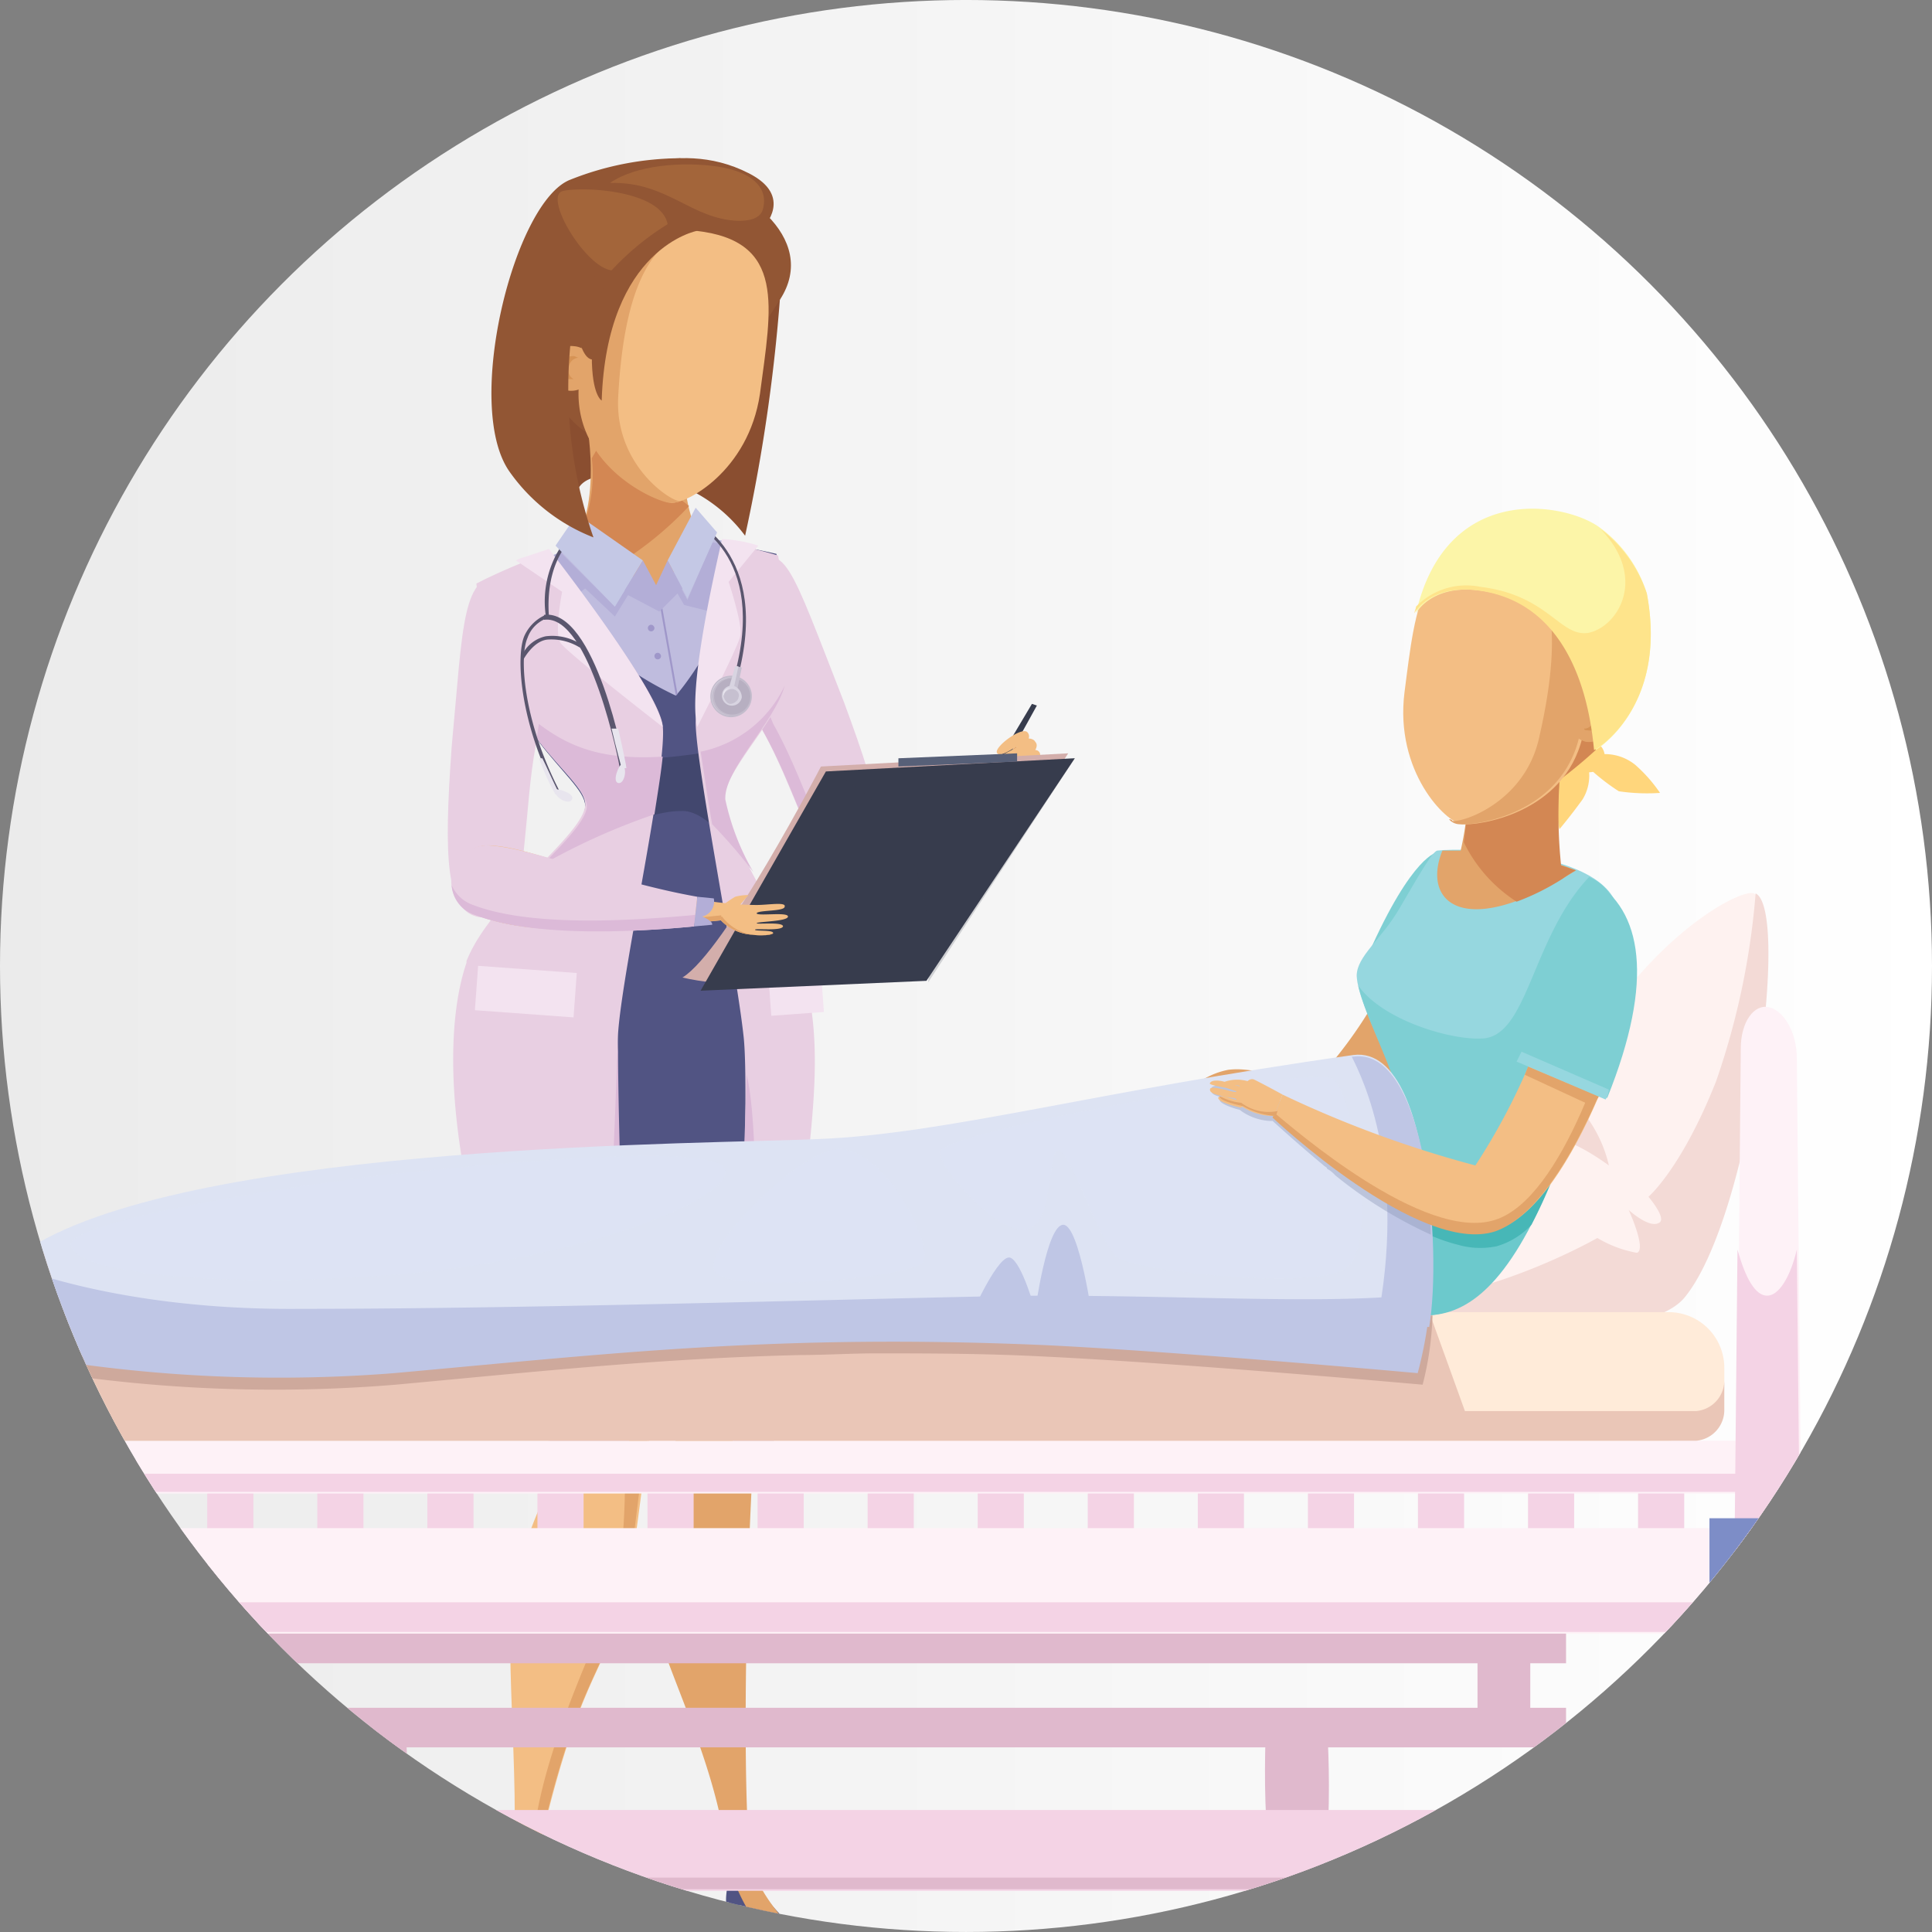 <svg xmlns="http://www.w3.org/2000/svg" xmlns:xlink="http://www.w3.org/1999/xlink" width="117.2" height="117.199" viewBox="0 0 117.2 117.199">
  <rect x="0" y="0" width="117.2" height="117.199" fill="#808080" stroke="none"/>
  <defs>
    <linearGradient id="linear-gradient" y1="0.5" x2="1" y2="0.5" gradientUnits="objectBoundingBox">
      <stop offset="0" stop-color="#ebebeb"/>
      <stop offset="1" stop-color="#fff"/>
    </linearGradient>
    <clipPath id="clip-path">
      <circle id="Ellipse_1727" data-name="Ellipse 1727" cx="58.6" cy="58.6" r="58.6" transform="translate(8.2 8.8)"/>
    </clipPath>
  </defs>
  <g id="oncologist" transform="translate(-8.2 -8.801)">
    <circle id="Ellipse_1725" data-name="Ellipse 1725" cx="58.6" cy="58.6" r="58.6" transform="translate(8.2 8.8)" fill="url(#linear-gradient)"/>
    <g id="Group_6939" data-name="Group 6939">
      <g id="Group_6920" data-name="Group 6920" clip-path="url(#clip-path)">
        <g id="Group_6900" data-name="Group 6900">
          <g id="Group_6898" data-name="Group 6898">
            <path id="Path_45371" data-name="Path 45371" d="M69.5,56.3s-5,6-10.1,5.2a1.527,1.527,0,0,1-1-2.3c.8-1.9,6.9-1.6,10.2-3.4C68.9,55.5,69.5,56.3,69.5,56.3Z" fill="#f3be84"/>
            <path id="Path_45372" data-name="Path 45372" d="M59.3,61.1c4.7.8,9.4-4.3,10.1-5a.31.31,0,0,1,.1.2s-5,6-10.1,5.2a1.479,1.479,0,0,1-1.2-1.2,1.853,1.853,0,0,0,1.1.8Z" fill="#e2a46a"/>
          </g>
          <g id="right_hand_straight_1_">
            <path id="Path_45373" data-name="Path 45373" d="M59.4,51.4c2.4,6.5,2.8,8.7,1.1,9.7-2.9,1.8-3.4-3.3-6.1-8.1-3.3-8.1-3.1-8.9-.8-10C55.9,41.8,56,42.7,59.4,51.4Z" fill="#e8cfe2"/>
            <path id="Path_45374" data-name="Path 45374" d="M53.6,43a3.552,3.552,0,0,1,.9-.4c-.1,0-.1.1-.2.1-2.2,1.1-2.5,1.9.8,10,2.4,4.3,3.1,8.9,5.3,8.5-2.8,1.6-3.3-3.5-6-8.2C51.1,44.9,51.4,44.1,53.6,43Z" fill="#dcbad8"/>
          </g>
          <g id="Group_6899" data-name="Group 6899">
            <path id="Path_45375" data-name="Path 45375" d="M71,55.6a5.326,5.326,0,0,1-1.6.8.861.861,0,0,1-.8-.5,3.808,3.808,0,0,1,1.2-1.8C69.7,54,71.1,54.5,71,55.6Z" fill="#e2a46a"/>
            <path id="Path_45376" data-name="Path 45376" d="M68.5,55.7l.1-.5,2.2-3.7.3.1L69,55.4Z" fill="#373c4d"/>
            <path id="Path_45377" data-name="Path 45377" d="M71,55.6s.2-.2.2-.3a1.007,1.007,0,0,0-.1-.3.433.433,0,0,0,.2-.4.294.294,0,0,0-.3-.3s.2-.3,0-.5c-.1-.2-.4-.2-.4-.2a.353.353,0,0,0-.1-.4c-.4-.3-2.1,1-1.8,1.3.2.3,1.2-.5,1.2-.4s-1.4.6-1.3,1c.1.3,1.5-.4,1.5-.4s-1.3.5-1.1.8,1.3-.2,1.3-.2-.6.2-.6.4C69.8,55.9,70.5,55.8,71,55.6Z" fill="#f3be84"/>
          </g>
        </g>
        <g id="legs_x5F_stand_1_">
          <g id="Group_6901" data-name="Group 6901">
            <path id="Path_45378" data-name="Path 45378" d="M39.3,121.9a10.831,10.831,0,0,0-1.3,3.7,3.43,3.43,0,0,0,.7,1.7,2.824,2.824,0,0,0,1.5-1.5,26.168,26.168,0,0,0,.3-3.9S40.4,120.5,39.3,121.9Z" fill="#515483"/>
            <path id="Path_45379" data-name="Path 45379" d="M39.3,121.8s-1.8,3.6-.3,3.8,1.4-3.7,1.4-3.7S40.1,120.7,39.3,121.8Z" fill="#f3be84"/>
          </g>
          <g id="Group_6902" data-name="Group 6902">
            <path id="Path_45380" data-name="Path 45380" d="M52.5,122.3s-.4,1.8-.2,2a31.008,31.008,0,0,0,2.7,3.1h2.9c-.1-.6-.8-.6-1.6-1.6-1-1.2-1.9-1.8-2.4-3.5C53.7,121.5,52.5,122.3,52.5,122.3Z" fill="#515483"/>
            <path id="Path_45381" data-name="Path 45381" d="M52.5,122.3s1.5,4.6,3.5,4.1c.6-.1.3-.5-.2-1.1a11.2,11.2,0,0,1-1.9-2.9S52.9,121.3,52.5,122.3Z" fill="#e2a46a"/>
            <path id="Path_45382" data-name="Path 45382" d="M52.3,124.3s.2.6.4,1.3c.1.7.3,1.8.3,1.8h.1a15.235,15.235,0,0,1,.2-2.5C53.3,125,53,123.6,52.3,124.3Z" fill="#515483"/>
          </g>
          <path id="Path_45383" data-name="Path 45383" d="M50.1,93.5a44.505,44.505,0,0,0-2.6,11c-.2,3.7,4.3,10.4,4.9,17.8,0,0,0,.2,1.4.1-.7-4.4-.3-22.3.4-29,.1-1.4.5-3.1-1.3-3.3C50.9,89.9,50.8,91.8,50.1,93.5Z" fill="#e2a46a"/>
          <g id="Group_6903" data-name="Group 6903">
            <path id="Path_45384" data-name="Path 45384" d="M43.5,94.2c-1.2,3.3-3.1,6.6-4,10.2s.3,11.9-.2,18.3l1.2.1c2.4-11.2,4-12.1,5.2-15.8s1.2-7.8,2.3-13.1c.4-1.9,1-4-.7-4.4C44.6,88.9,44.3,92.5,43.5,94.2Z" fill="#f3be84"/>
            <path id="Path_45385" data-name="Path 45385" d="M47.9,93.9c.4-1.9,1-4-.7-4.4-2.6-.6-2.8,3-3.6,4.6-.3.8-.6,1.5-1,2.4a8.454,8.454,0,0,0,3.5.3s.2,5.8-.7,8.7-5.3,11.2-4.9,17.1h0c2.4-11.1,4-11.9,5.2-15.7C46.8,103.3,46.7,99.2,47.9,93.9Z" fill="#e2a46a"/>
          </g>
          <g id="Group_6905" data-name="Group 6905">
            <g id="Group_6904" data-name="Group 6904">
              <path id="Path_45386" data-name="Path 45386" d="M36.8,67s-4.1,9,5.4,28.2a39.267,39.267,0,0,0,12.8,0c1.7-16.5,3.3-20.9,2.1-26.7C48,60.8,36.8,67,36.8,67Z" fill="#515483"/>
            </g>
            <path id="Path_45387" data-name="Path 45387" d="M36.7,80.2s2.5,9.6,5.5,14.9a36.822,36.822,0,0,0,12.8,0s1-9.3,2.1-16.9c0,0-2.5,15.4-8.6,15.4C42.2,93.7,36.7,80.2,36.7,80.2Z" fill="#494b7b"/>
          </g>
        </g>
        <g id="body_1_">
          <path id="Path_45388" data-name="Path 45388" d="M52,57.3c0-1.8,3.1-4.7,3.7-6.9.6-2.3-.4-8-.4-8s-5.5-1.3-8.4-1.1-9.7,3-9.7,3c.8,8.8,6.5,11.6,6.5,13.4s-5.6,5.7-7.1,9.5c-1.4,3.8,20.8,5.2,20.5,2.2C56.9,66.4,52,59.6,52,57.3Z" fill="#515483"/>
          <g id="Group_6906" data-name="Group 6906">
            <path id="Path_45389" data-name="Path 45389" d="M53.7,61.5A10.137,10.137,0,0,1,52,57.3c0-1.8,3.1-4.7,3.7-6.9a7.087,7.087,0,0,1-5.8,4.2c-5.9.8-7.9-.7-10.5-3.1,1.9,3.4,4.4,5,4.4,6.2,0,.7-1.3,2.1-2.2,3.4,0,0,5-3.1,7.9-3.1C51,57.9,52.6,60.1,53.7,61.5Z" fill="#42476e"/>
          </g>
          <path id="Path_45390" data-name="Path 45390" d="M40.8,42.9s1.8,5,8.4,8.1c0,0,3.7-4.2,3.9-9.2,0,0-4.3-.9-6.1-.6a17.676,17.676,0,0,0-6.2,1.7Z" fill="#bfbcde"/>
          <g id="Group_6907" data-name="Group 6907">
            <path id="Path_45391" data-name="Path 45391" d="M49.2,51l.1-.1-1.2-6.8-.1.2v-.1Z" fill="#9f97c9"/>
          </g>
          <path id="Path_45392" data-name="Path 45392" d="M47.9,46.9a.2.2,0,1,1-.2-.2.215.215,0,0,1,.2.2Z" fill="#9f97c9"/>
          <path id="Path_45393" data-name="Path 45393" d="M40.8,42.9l1.4-.6,3.3,3.3,1.6-2.7.9,1.5.7-1.5,1.2,2.3,1.5-3.5L53,42a11.606,11.606,0,0,1-.9,4.1l-2.4-.6-.4-.7-1.1,1.1-1.9-1-.8,1.3-1.8-1.7-1.5,1.1a27.279,27.279,0,0,1-1.4-2.7Z" fill="#b3aed7"/>
          <path id="Path_45394" data-name="Path 45394" d="M48.3,48.6a.2.2,0,1,1-.2-.2.215.215,0,0,1,.2.2Z" fill="#9f97c9"/>
        </g>
        <path id="Path_45395" data-name="Path 45395" d="M45.7,71.4c.3-4,3-16.1,2.7-18.6-.3-2.1-5.5-8.8-6.8-10.5a34.449,34.449,0,0,0-4.5,1.9c.8,8.8,6.6,11.6,6.6,13.4s-5.7,5.7-7.2,9.5v.1c-.5,1.5-3.2,9.9,5.2,29.6a40.3,40.3,0,0,0,4.6.5C46,90.4,45.5,74.4,45.7,71.4Z" fill="#e8cfe2"/>
        <path id="Path_45396" data-name="Path 45396" d="M57.2,68.8h0c0-.2,0-.3-.1-.3h0c-1-3.3-5-9-5-11.1,0-1.8,3.1-4.7,3.7-6.9.6-2.3-.4-8-.4-8a28.68,28.68,0,0,0-3.4-.8,89.707,89.707,0,0,0-1.6,10.9c0,2.6,2.4,14.5,2.9,19,.4,3.3-.3,18.8-.7,25.5q1.5-.15,2.4-.3C56.9,80.3,58.4,74.4,57.2,68.8Z" fill="#e8cfe2"/>
        <path id="Path_45397" data-name="Path 45397" d="M39.5,42.8l2.8,1.9s-.5,2.5-.1,3.1,6.2,5.1,6.2,5.1c-.3-2.2-5.6-9.1-6.9-10.8l-1.5.5A1.69,1.69,0,0,0,39.5,42.8Z" fill="#f3e3f0"/>
        <path id="Path_45398" data-name="Path 45398" d="M54.2,41.9l-1.8,2.2s.9,2.7.7,3.3c-.1.6-2.6,5.5-2.6,5.5-.6-2.3,1.1-9.6,1.5-11.4a8.506,8.506,0,0,1,2.2.4Z" fill="#f3e3f0"/>
        <path id="Path_45399" data-name="Path 45399" d="M39.3,51.4c1.9,3.4,4.5,5.1,4.5,6.3,0,1-2.1,2.9-2.6,3.5a39.708,39.708,0,0,1,6.7-3c.2-1.3.4-2.5.5-3.5C43.6,55,41.7,53.5,39.3,51.4Z" fill="#dcbad8"/>
        <path id="Path_45400" data-name="Path 45400" d="M55.8,50.4a7.241,7.241,0,0,1-5.1,4c.2,1.2.4,2.7.7,4.4a32.266,32.266,0,0,1,2.5,2.9,14.958,14.958,0,0,1-1.7-4.4C52.1,55.5,55.2,52.6,55.8,50.4Z" fill="#dcbad8"/>
        <rect id="Rectangle_3915" data-name="Rectangle 3915" width="6" height="2.7" transform="translate(37.204 67.39) rotate(4.167)" fill="#f3e3f0"/>
        <rect id="Rectangle_3916" data-name="Rectangle 3916" width="3.2" height="2.7" transform="translate(58.18 70.189) rotate(175.833)" fill="#f3e3f0"/>
        <path id="Path_45401" data-name="Path 45401" d="M41.8,96.8a31.658,31.658,0,0,0,4.6.5s-.8-21.1-.7-25.9c0,0-.8,23.2-1.4,23.5-1.1.6-3.3-.1-3.3-.1S41.7,96.6,41.8,96.8Z" fill="#dcbad8"/>
        <path id="Path_45402" data-name="Path 45402" d="M55.1,96.5a16.152,16.152,0,0,1-2.4.3L53.5,74c1.1,4.8.1,20.3.5,20.7s1.4-.1,1.4-.1Z" fill="#dcbad8"/>
        <g id="Group_6908" data-name="Group 6908">
          <path id="Path_45403" data-name="Path 45403" d="M73,54.5l-15,.8s-5.8,11.2-8.4,12.8c4.6,1.1,14.5-.1,14.5-.1Z" fill="#d3aeab"/>
          <path id="Path_45404" data-name="Path 45404" d="M73.4,54.8l-15.1.8L50.7,68.9l13.7-.6Z" fill="#373c4d"/>
          <path id="Path_45405" data-name="Path 45405" d="M62.7,55.3l7.2-.3v-.5l-7.2.3Z" fill="#576078"/>
          <path id="Path_45406" data-name="Path 45406" d="M73.4,54.8s-13.2.7-15,.8c7.4,3.2,6.1,12.8,6.1,12.8Z" fill="#373c4d" opacity="0.2"/>
        </g>
        <g id="Group_6913" data-name="Group 6913">
          <g id="Group_6909" data-name="Group 6909">
            <path id="Path_45407" data-name="Path 45407" d="M35.6,54.1c-.5,6.9-.3,9.8,1.5,10.3,1.6.4,2.4-1.5,2.8-3.3.4-3.8.4-4.8.8-7.1,1-6.3.5-9.7-1.9-10.2C36.2,43.4,36.3,46.7,35.6,54.1Z" fill="#e8cfe2"/>
          </g>
          <g id="Group_6910" data-name="Group 6910">
            <path id="Path_45408" data-name="Path 45408" d="M37.1,64.3a2.172,2.172,0,0,1,1-4.2c3,.2,8.2,2.9,14.2,3.5v1C48.1,65,41,65.9,37.1,64.3Z" fill="#f3be84"/>
            <path id="Path_45409" data-name="Path 45409" d="M37.6,64.1c3.9,1.6,10.5.6,14.6.2v.3c-4.1.4-11.2,1.3-15.1-.3C37.1,64.3,36.8,63.9,37.6,64.1Z" fill="#e2a46a"/>
          </g>
          <path id="Path_45410" data-name="Path 45410" d="M52.2,63.6a5.923,5.923,0,0,1,.6-.4,2.814,2.814,0,0,1,.8-.1l-.6.7Z" fill="#f3be84"/>
          <g id="Group_6912" data-name="Group 6912">
            <path id="Path_45411" data-name="Path 45411" d="M52.1,63.6c-.2,0,1.3.1,2,.1s1.8-.2,1.7.1c0,.3-1.6.2-1.7.4,0,.2,1.9-.1,1.9.2s-1.8.3-1.9.4c0,.1,1.6-.1,1.6.2-.1.3-1.7.1-1.7.2s1.1,0,1.1.2c0,.1-.6.2-1.3.1a2.854,2.854,0,0,1-1.9-.9Z" fill="#f3be84"/>
            <g id="Group_6911" data-name="Group 6911">
              <path id="Path_45412" data-name="Path 45412" d="M52,64.4a2.789,2.789,0,0,0,1.9,1.1,2.01,2.01,0,0,0,1.2-.1h0c0,.1-.6.2-1.3.1a2.854,2.854,0,0,1-1.9-.9C51.9,64.5,51.9,64.4,52,64.4Z" fill="#e2a46a"/>
            </g>
          </g>
          <path id="Path_45413" data-name="Path 45413" d="M50.5,63.2c-5.1-.9-9.8-2.9-12.5-3.1a2.174,2.174,0,0,0-1,4.2c3.4,1.3,9.1,1.1,13.3.7Z" fill="#e8cfe2"/>
          <path id="Path_45414" data-name="Path 45414" d="M36.9,63.7a2.211,2.211,0,0,1-1.3-1.2A2.021,2.021,0,0,0,37,64.3c3.4,1.3,9.1,1.1,13.3.7l.1-.7C46.1,64.7,40.3,65,36.9,63.7Z" fill="#dcbad8"/>
          <path id="Path_45415" data-name="Path 45415" d="M50.5,63.2,50.3,65l1.1-.1s.1-.2-.6-.5a.931.931,0,0,0,.7-1.1Z" fill="#b3aed7"/>
        </g>
        <g id="Group_6915" data-name="Group 6915">
          <path id="Path_45416" data-name="Path 45416" d="M53.1,49.3l-.2-.1c1.7-7.2-3.1-8.9-3.1-8.9l.1-.2C49.8,40.1,54.8,41.9,53.1,49.3Z" fill="#5a566e"/>
          <g id="Group_6914" data-name="Group 6914">
            <path id="Path_45417" data-name="Path 45417" d="M53.8,51.2a1.259,1.259,0,1,1-1.1-1.4,1.244,1.244,0,0,1,1.1,1.4Z" fill="#c3bccc"/>
            <circle id="Ellipse_1726" data-name="Ellipse 1726" cx="1.1" cy="1.1" r="1.1" transform="translate(51.163 51.597) rotate(-65.665)" fill="#9b92a9" opacity="0.3"/>
            <path id="Path_45418" data-name="Path 45418" d="M52.9,50.7l-.5-.1.4-1.4.4.1Z" fill="#d8d4e1"/>
            <path id="Path_45419" data-name="Path 45419" d="M52.9,50.7l-.2-.1.3-1.4.2.1Z" fill="#9b92a9" opacity="0.3"/>
            <path id="Path_45420" data-name="Path 45420" d="M53.2,51.1a.608.608,0,1,1-.5-.7.752.752,0,0,1,.5.7Z" fill="#d8d4e1"/>
            <path id="Path_45421" data-name="Path 45421" d="M53,51.1c0,.2-.3.4-.5.4s-.4-.3-.4-.5.3-.4.5-.4C52.9,50.6,53.1,50.9,53,51.1Z" fill="#9b92a9" opacity="0.3"/>
            <path id="Path_45422" data-name="Path 45422" d="M52.1,51a.56.56,0,0,1,.6-.5h0c-.4,0-.7.2-.6.5a.441.441,0,0,0,.4.6h0a.441.441,0,0,1-.4-.6Z" fill="#e8e5ee"/>
            <path id="Path_45423" data-name="Path 45423" d="M51.4,50.9a1.2,1.2,0,0,1,1.3-1h0a1.16,1.16,0,1,0-.3,2.3h.1a1.155,1.155,0,0,1-1.1-1.3Z" fill="#d8d4e1"/>
            <path id="Path_45424" data-name="Path 45424" d="M52.1,51a.56.56,0,0,1,.6-.5h0c-.4,0-.7.2-.6.5a.441.441,0,0,0,.4.6h0a.441.441,0,0,1-.4-.6Z" fill="#e8e5ee"/>
          </g>
        </g>
        <g id="Group_6918" data-name="Group 6918">
          <g id="Group_6916" data-name="Group 6916">
            <path id="Path_45425" data-name="Path 45425" d="M46.1,55.4h-.3c0-.1-1.8-9.4-4.6-9v-.3C44.3,45.7,46.1,55,46.1,55.4Z" fill="#5a566e"/>
            <path id="Path_45426" data-name="Path 45426" d="M40.2,47.5a1.945,1.945,0,0,1,1.2-1.2h.1v-.1c-.2-2.7.8-4.2,1.5-4.8l-.2-.2a6.152,6.152,0,0,0-1.5,4.9A2.528,2.528,0,0,0,40,47.4c-.5,1.2-.3,5.2,2,9.6l.2-.1C39.9,52.5,39.7,48.6,40.2,47.5Z" fill="#5a566e"/>
          </g>
          <g id="Group_6917" data-name="Group 6917">
            <path id="Path_45427" data-name="Path 45427" d="M45.3,53c.3,1.3.6,2.3.6,2.4h.3c0-.1-.2-1.1-.5-2.4Z" fill="#e8e5ee"/>
            <path id="Path_45428" data-name="Path 45428" d="M40.9,54.8a13.822,13.822,0,0,0,1,2.2l.2-.1c-.4-.8-.7-1.5-1-2.1Z" fill="#e8e5ee"/>
          </g>
          <path id="Path_45429" data-name="Path 45429" d="M42.9,57.3c-.2.4-1.2-.2-1-.6C41.9,56.6,43.1,56.9,42.9,57.3Z" fill="#e8e5ee"/>
          <path id="Path_45430" data-name="Path 45430" d="M45.7,56.3c.4.1.6-1,.2-1.1C45.8,55.1,45.3,56.2,45.7,56.3Z" fill="#e8e5ee"/>
          <path id="Path_45431" data-name="Path 45431" d="M39.9,48.9s.6-1.2,1.5-1.3a3.286,3.286,0,0,1,2,.5l-.1-.3a3.2,3.2,0,0,0-2-.4,2.09,2.09,0,0,0-1.5,1.3Z" fill="#5a566e"/>
        </g>
        <g id="head_3_">
          <path id="Path_45432" data-name="Path 45432" d="M55.6,25.7a104.74,104.74,0,0,1-2.2,15.6,9.251,9.251,0,0,0-8.1-3.7c-4.1.2-1.1,3.7-1.1,3.7s-4.9-3.1-4.5-8.2C40.2,28,50.8,23.1,55.6,25.7Z" fill="#8a4e30"/>
          <path id="Path_45433" data-name="Path 45433" d="M43.6,33.4s1.4,5.8-.8,8.7L48,44.4l3.3-2.8s-1.7.8-1.9-8Z" fill="#e2a46a"/>
          <path id="Path_45434" data-name="Path 45434" d="M50,39.5l-5.2-4.1s-.3.5-.7,1.2a8.775,8.775,0,0,1-1.2,5.5l2.5,1.1A21.012,21.012,0,0,0,50,39.5Z" fill="#d38753"/>
          <path id="Path_45435" data-name="Path 45435" d="M55.5,27c-2.1,3.2-5.5,9.2-9.5,8.8-4.8-.4-6.1-7.2-5.1-11.4,1.1-4.4,4.3-5.7,8.2-5.2C53.1,19.7,58,23.2,55.5,27Z" fill="#925634"/>
          <path id="Path_45436" data-name="Path 45436" d="M54.3,32.7c-.7,4.7-4.5,6.7-5.4,6.6s-5.7-2.2-5.5-6.9c.3-6.3,1.5-10.2,7-9.6S55,27.4,54.3,32.7Z" fill="#f3be84"/>
          <g id="Group_6919" data-name="Group 6919">
            <path id="Path_45437" data-name="Path 45437" d="M49.4,39.2c-.7-.1-3.9-2.3-3.7-6.3.3-5.7,1.6-9.5,4.6-10.1-5.7-1-6.7,3.7-7,9.6-.2,4.7,4.6,6.8,5.5,6.9a1.952,1.952,0,0,0,.7-.1Z" fill="#e2a46a"/>
          </g>
          <path id="Path_45438" data-name="Path 45438" d="M44.2,31.3A1.358,1.358,0,1,1,43,29.8a1.293,1.293,0,0,1,1.2,1.5Z" fill="#e2a46a"/>
          <path id="Path_45439" data-name="Path 45439" d="M54.5,22.6s1.9-1.9-.9-3.3c-4.5-2.3-9.1.5-9.1.5Z" fill="#925634"/>
          <path id="Path_45440" data-name="Path 45440" d="M46.7,24.3c-2.6,3.6-1.7,6.1-2.5,6.3-.6.1-.9-1.3-.9-1.3s1.1-6.7,3.3-6.7C48.7,22.4,46.7,24.3,46.7,24.3Z" fill="#925634"/>
          <path id="Path_45441" data-name="Path 45441" d="M42.7,31.1a.645.645,0,0,1,.6-.6c-.1,0-.2-.1-.3-.1-.4,0-.8.2-.8.6s.2.8.6.8H43a.61.61,0,0,1-.3-.7Z" fill="#d69355"/>
          <path id="Path_45442" data-name="Path 45442" d="M50.5,22.8s-5.5,1-5.8,10.3c0,0-.6-.3-.6-2.7C44.1,27.9,45.8,19.2,50.5,22.8Z" fill="#925634"/>
          <path id="Path_45443" data-name="Path 45443" d="M41.9,41.9,43.2,40l4,2.8-1.7,2.8Z" fill="#c4c8e5"/>
          <path id="Path_45444" data-name="Path 45444" d="M48.7,42.8l1.2,2.3,1.8-4-1.3-1.5Z" fill="#c4c8e5"/>
          <path id="Path_45445" data-name="Path 45445" d="M49.5,18.4a18.2,18.2,0,0,0-6.7,1.3c-3.4,1.3-6.5,13.7-3.7,17.7a11.188,11.188,0,0,0,5.1,4,27.516,27.516,0,0,1-1-14.4C44.8,19.5,49.5,18.4,49.5,18.4Z" fill="#925634"/>
          <path id="Path_45446" data-name="Path 45446" d="M45.2,19.9c3.5-.1,4.9,2.2,7.8,2.3.8,0,1.4-.2,1.5-.8.3-1.3-.8-2.2-2.8-2.5C49.6,18.6,46.8,18.8,45.2,19.9Z" fill="#a3653a"/>
          <path id="Path_45447" data-name="Path 45447" d="M48.7,22.4a16.431,16.431,0,0,0-3.4,2.8c-1.6-.2-4.1-4.4-3-4.8C43.4,20.1,48.3,20.3,48.7,22.4Z" fill="#a3653a"/>
          <path id="Path_45448" data-name="Path 45448" d="M47.2,42.8l.8,1.5.7-1.5.9,1.7-1.4,1.3-2.1-1.2Z" fill="#b3aed7"/>
        </g>
      </g>
      <g id="Group_6938" data-name="Group 6938" clip-path="url(#clip-path)">
        <g id="Group_6929" data-name="Group 6929">
          <g id="Group_6921" data-name="Group 6921">
            <path id="Path_45449" data-name="Path 45449" d="M114.6,63c2.1,1-.3,19.6-4.3,24.5-3.1,3.8-21.2,1.1-21.2,1.1a24.268,24.268,0,0,1,13-10.8C105.6,67.1,113.6,62.6,114.6,63Z" fill="#fef2f0"/>
            <path id="Path_45450" data-name="Path 45450" d="M108.2,81.4s1.2,1.4.6,1.6c-.6.3-1.8-.8-1.8-.8s1.1,2.4.5,2.6a7.086,7.086,0,0,1-2.4-.9s-8.7,5-15.3,3.6c-.4.7-.6,1.1-.6,1.1s18.1,2.7,21.2-1.1c4-4.9,6.4-23.5,4.3-24.5a45.7,45.7,0,0,1-2.4,11.4C110.2,79.7,108.2,81.4,108.2,81.4Z" fill="#f3dad6"/>
            <path id="Path_45451" data-name="Path 45451" d="M105.8,79.5a8.083,8.083,0,0,0-2.6-4.3c-.3.8-.7,1.7-1,2.6C102.2,77.8,103.3,77.7,105.8,79.5Z" fill="#f3dad6"/>
          </g>
          <g id="Group_6922" data-name="Group 6922">
            <path id="Path_45452" data-name="Path 45452" d="M29.1,113.5h3.7s.8,11.4-1.8,11.4C28.5,124.9,29.1,113.5,29.1,113.5Z" fill="#e0b9cd"/>
            <path id="Path_45453" data-name="Path 45453" d="M85,113.5h3.7s.8,11.4-1.8,11.4C84.4,124.9,85,113.5,85,113.5Z" fill="#e0b9cd"/>
          </g>
          <g id="Group_6923" data-name="Group 6923">
            <ellipse id="Ellipse_1728" data-name="Ellipse 1728" cx="3.2" cy="3.6" rx="3.2" ry="3.6" transform="translate(10.2 127)" fill="#2c3247"/>
            <rect id="Rectangle_3917" data-name="Rectangle 3917" width="10" height="2.7" transform="translate(16.283 114.798) rotate(90)" fill="#f4d3e5"/>
            <ellipse id="Ellipse_1729" data-name="Ellipse 1729" cx="2.3" cy="2.6" rx="2.3" ry="2.6" transform="translate(11.7 128)" fill="#f4d3e5"/>
            <path id="Path_45454" data-name="Path 45454" d="M12.9,123.4v3.5h1v1.6h-1v2.4h3.4v-7.5Z" fill="#f4d3e5"/>
          </g>
          <g id="Group_6924" data-name="Group 6924">
            <ellipse id="Ellipse_1730" data-name="Ellipse 1730" cx="3.4" cy="3.6" rx="3.4" ry="3.6" transform="translate(98.5 127)" fill="#2c3247"/>
            <rect id="Rectangle_3918" data-name="Rectangle 3918" width="10" height="2.9" transform="translate(104.234 114.747) rotate(90)" fill="#f4d3e5"/>
            <ellipse id="Ellipse_1731" data-name="Ellipse 1731" cx="2.4" cy="2.6" rx="2.4" ry="2.6" transform="translate(100.1 128)" fill="#f4d3e5"/>
            <path id="Path_45455" data-name="Path 45455" d="M101.4,123.4v3.5h1.1v1.6h-1.1v2.4H105v-7.5Z" fill="#f4d3e5"/>
          </g>
          <rect id="Rectangle_3919" data-name="Rectangle 3919" width="88.5" height="2.5" transform="translate(14.7 107.2)" fill="#e0b9cd"/>
          <rect id="Rectangle_3920" data-name="Rectangle 3920" width="88.5" height="2.4" transform="translate(14.7 112.4)" fill="#e0b9cd"/>
          <rect id="Rectangle_3921" data-name="Rectangle 3921" width="89.4" height="4.9" transform="translate(14.7 118.6)" fill="#f4d3e5"/>
          <rect id="Rectangle_3922" data-name="Rectangle 3922" width="7.4" height="2.8" transform="translate(17.524 107.368) rotate(90)" fill="#e0b9cd"/>
          <g id="Group_6925" data-name="Group 6925">
            <rect id="Rectangle_3923" data-name="Rectangle 3923" width="9.3" height="2.8" transform="translate(10.218 97.333) rotate(90)" fill="#f4d3e5"/>
            <rect id="Rectangle_3924" data-name="Rectangle 3924" width="9.3" height="2.8" transform="translate(16.894 97.357) rotate(90)" fill="#f4d3e5"/>
            <rect id="Rectangle_3925" data-name="Rectangle 3925" width="9.3" height="2.8" transform="translate(23.571 97.28) rotate(90)" fill="#f4d3e5"/>
            <rect id="Rectangle_3926" data-name="Rectangle 3926" width="9.3" height="2.8" transform="translate(30.248 97.303) rotate(90)" fill="#f4d3e5"/>
            <rect id="Rectangle_3927" data-name="Rectangle 3927" width="9.3" height="2.8" transform="translate(36.925 97.326) rotate(90)" fill="#f4d3e5"/>
            <rect id="Rectangle_3928" data-name="Rectangle 3928" width="9.3" height="2.8" transform="translate(43.602 97.349) rotate(90)" fill="#f4d3e5"/>
            <rect id="Rectangle_3929" data-name="Rectangle 3929" width="9.3" height="2.8" transform="translate(50.278 97.273) rotate(90)" fill="#f4d3e5"/>
            <rect id="Rectangle_3930" data-name="Rectangle 3930" width="9.3" height="2.8" transform="translate(56.955 97.296) rotate(90)" fill="#f4d3e5"/>
            <rect id="Rectangle_3931" data-name="Rectangle 3931" width="9.3" height="2.8" transform="translate(63.632 97.319) rotate(90)" fill="#f4d3e5"/>
            <rect id="Rectangle_3932" data-name="Rectangle 3932" width="9.3" height="2.8" transform="translate(70.309 97.342) rotate(90)" fill="#f4d3e5"/>
            <rect id="Rectangle_3933" data-name="Rectangle 3933" width="9.3" height="2.8" transform="translate(76.985 97.366) rotate(90)" fill="#f4d3e5"/>
            <rect id="Rectangle_3934" data-name="Rectangle 3934" width="9.3" height="2.8" transform="translate(83.662 97.289) rotate(90)" fill="#f4d3e5"/>
            <rect id="Rectangle_3935" data-name="Rectangle 3935" width="9.3" height="2.8" transform="translate(90.339 97.312) rotate(90)" fill="#f4d3e5"/>
            <rect id="Rectangle_3936" data-name="Rectangle 3936" width="9.3" height="2.8" transform="translate(97.016 97.335) rotate(90)" fill="#f4d3e5"/>
            <rect id="Rectangle_3937" data-name="Rectangle 3937" width="9.3" height="2.8" transform="translate(103.693 97.358) rotate(90)" fill="#f4d3e5"/>
            <rect id="Rectangle_3938" data-name="Rectangle 3938" width="9.3" height="2.8" transform="translate(110.369 97.282) rotate(90)" fill="#f4d3e5"/>
          </g>
          <rect id="Rectangle_3939" data-name="Rectangle 3939" width="7.4" height="3.2" transform="translate(101.03 107.361) rotate(90)" fill="#e0b9cd"/>
          <rect id="Rectangle_3940" data-name="Rectangle 3940" width="117.2" height="6.4" transform="translate(0.3 101.5)" fill="#fef2f7"/>
          <rect id="Rectangle_3941" data-name="Rectangle 3941" width="115.4" height="3.2" transform="translate(0.3 96.2)" fill="#fef2f7"/>
          <rect id="Rectangle_3942" data-name="Rectangle 3942" width="115.4" height="1.1" transform="translate(0.3 98.2)" fill="#f4d3e5"/>
          <g id="Group_6926" data-name="Group 6926">
            <path id="Path_45456" data-name="Path 45456" d="M3.2,104.1l-4,.7.3-32.4c0-1.6.8-2.7,1.7-2.5h0c.9.2,1.7,1.5,1.7,3.1Z" fill="#fef2f7"/>
            <path id="Path_45457" data-name="Path 45457" d="M1.2,87.4c-.7,0-1.3-1-1.8-2.8l-.2,20.2,4-.7L3.1,84.5C2.6,86.3,1.9,87.4,1.2,87.4Z" fill="#f4d3e5"/>
          </g>
          <rect id="Rectangle_3943" data-name="Rectangle 3943" width="117.2" height="1.8" transform="translate(0.3 106)" fill="#f4d3e5"/>
          <g id="Group_6927" data-name="Group 6927">
            <path id="Path_45458" data-name="Path 45458" d="M117.5,104.1l-4,.7.3-32.4c0-1.6.8-2.7,1.7-2.5h0c.9.2,1.7,1.5,1.7,3.1Z" fill="#fef2f7"/>
            <path id="Path_45459" data-name="Path 45459" d="M115.4,87.4c-.7,0-1.3-1-1.8-2.8l-.2,20.2,4-.7-.2-19.5C116.8,86.3,116.1,87.4,115.4,87.4Z" fill="#f4d3e5"/>
          </g>
          <rect id="Rectangle_3944" data-name="Rectangle 3944" width="6.6" height="7.5" transform="translate(-2.1 100.9)" fill="#7d8dc7"/>
          <rect id="Rectangle_3945" data-name="Rectangle 3945" width="7" height="7.5" transform="translate(111.9 100.9)" fill="#7d8dc7"/>
          <rect id="Rectangle_3946" data-name="Rectangle 3946" width="90.6" height="0.7" transform="translate(13.6 122.7)" fill="#e0b9cd"/>
          <rect id="Rectangle_3947" data-name="Rectangle 3947" width="6.6" height="3.6" transform="translate(-2.1 104.8)" fill="#6c81be"/>
          <rect id="Rectangle_3948" data-name="Rectangle 3948" width="7" height="3.6" transform="translate(111.9 104.8)" fill="#6c81be"/>
          <g id="Group_6928" data-name="Group 6928">
            <path id="Path_45460" data-name="Path 45460" d="M109.4,96.2H7.6a3.372,3.372,0,0,1-3.4-3.4v-1a3.372,3.372,0,0,1,3.4-3.4H109.4a3.372,3.372,0,0,1,3.4,3.4v1a3.436,3.436,0,0,1-3.4,3.4Z" fill="#ffebd9"/>
            <path id="Path_45461" data-name="Path 45461" d="M111.1,94.4H5.9a1.869,1.869,0,0,1-1.7-1.9v1.8a1.8,1.8,0,0,0,1.7,1.9H111.1a1.869,1.869,0,0,0,1.7-1.9V92.5a1.869,1.869,0,0,1-1.7,1.9Z" fill="#eac6b7"/>
          </g>
          <path id="Path_45462" data-name="Path 45462" d="M6.6,90.4l2.7,5.4,88.2-.2-2.6-7.2Z" fill="#eac6b7"/>
        </g>
        <g id="Group_6930" data-name="Group 6930">
          <path id="Path_45463" data-name="Path 45463" d="M99,62.4c.6.3-4,13.1-8.8,14.7-4.2,1.4-9.6-2.4-9.6-2.4a4.7,4.7,0,0,1,2.1-1c1.6-.2,2.2.6,6.1-.2a26.686,26.686,0,0,0,5.9-12.3S98.3,62.1,99,62.4Z" fill="#e2a46a"/>
          <path id="Path_45464" data-name="Path 45464" d="M95.4,60.5s-1.5.1-4.2,6.2l3-.8Z" fill="#7ecfd3"/>
        </g>
        <g id="Group_6932" data-name="Group 6932">
          <path id="Path_45465" data-name="Path 45465" d="M94.5,88.6s5.6-1.6,8.9-11.3c.5-1.4,3.3-4.9,3-12.8,0-4.1-9.4-4.3-11-4.1-.3,0-1.3,1.8-2.3,3.5-1.1,1.9-2.6,2.9-2.6,4.1.1,2,2.8,6.3,2.5,7.8-.3,1.4-11.5,1-14.7,3.5C74.5,82.5,75.6,88.6,94.5,88.6Z" fill="#96d7df"/>
          <g id="head_8_">
            <path id="Path_45466" data-name="Path 45466" d="M104.4,54.8a2.766,2.766,0,0,1-.2,2.5c-.8,1.1-1.4,1.8-1.4,1.8a7.927,7.927,0,0,1-.2-2.5,10.164,10.164,0,0,1,1.1-2Z" fill="#ffd67c"/>
            <path id="Path_45467" data-name="Path 45467" d="M105.5,54.4a.949.949,0,1,1-1.2-.6.931.931,0,0,1,1.2.6Z" fill="#ffd67c"/>
            <path id="Path_45468" data-name="Path 45468" d="M102.7,56.2a29.688,29.688,0,0,0,2.3-1.9c.7-.7,1.6-4.1,1.6-4.1l-3.6.3Z" fill="#d38753"/>
            <path id="Path_45469" data-name="Path 45469" d="M103.8,61.6A17.358,17.358,0,0,0,97,60.4H95.7C94.4,63.6,97.1,65.9,103.8,61.6Z" fill="#e2a46a"/>
            <path id="Path_45470" data-name="Path 45470" d="M103.1,53.1s-.8,5.4-.1,9l-6.5-.5a20.13,20.13,0,0,0,.8-5.5Z" fill="#e2a46a"/>
            <path id="Path_45471" data-name="Path 45471" d="M103,62.1h0a5.582,5.582,0,0,1,.8-.5l-.9-.3a30.4,30.4,0,0,1,.2-7.8h0l-5.8,3.7q-.15,1.5-.3,2.7a8.939,8.939,0,0,0,3.2,3.6,14.484,14.484,0,0,0,2.8-1.4Z" fill="#d38753"/>
            <path id="Path_45472" data-name="Path 45472" d="M93.4,50.8c-.6,4.8,2.5,7.9,3.5,8,.9.1,6.2-.6,7.3-5.3,1.5-6.2,1.4-10.5-4.1-11.3C94.4,41.4,94.1,45.4,93.4,50.8Z" fill="#f3be84"/>
            <g id="Group_6931" data-name="Group 6931">
              <path id="Path_45473" data-name="Path 45473" d="M96.3,58.6c.7.1,4.5-1.2,5.3-5.2,1.3-5.7,1-9.8-1.7-11.2,5.8.6,5.5,5.5,4.1,11.3-1.1,4.7-6.3,5.4-7.3,5.3a.864.864,0,0,1-.6-.3C96.3,58.5,96.3,58.6,96.3,58.6Z" fill="#e2a46a"/>
            </g>
            <path id="Path_45474" data-name="Path 45474" d="M103.3,52.2a1.51,1.51,0,0,0,1.1,1.6,1.341,1.341,0,0,0,1.5-1.1,1.51,1.51,0,0,0-1.1-1.6,1.21,1.21,0,0,0-1.5,1.1Z" fill="#e2a46a"/>
            <path id="Path_45475" data-name="Path 45475" d="M104.9,52.4a.735.735,0,0,0-.4-.8h.3a.765.765,0,1,1-.3,1.5c-.1,0-.2,0-.2-.1Q104.75,53,104.9,52.4Z" fill="#d69355"/>
            <path id="Path_45476" data-name="Path 45476" d="M94.1,46s.9-1.7,3.7-1.4c6.2.7,7,7.7,7.2,9.7,0,0,4.4-2.6,3.1-9.5a7.832,7.832,0,0,0-3-4.1C102.8,39.2,95.9,38.2,94.1,46Z" fill="#fcf5a8"/>
            <path id="Path_45477" data-name="Path 45477" d="M108.1,44.8a8.106,8.106,0,0,0-2.8-3.9c2.9,3,1,6-.8,6.3-1.7.2-2.4-2.3-6.5-2.8a4.249,4.249,0,0,0-3.9,1.2c0,.1-.1.3-.1.4,0,0,.9-1.7,3.7-1.4,6.2.7,7,7.7,7.2,9.7C105,54.3,109.4,51.7,108.1,44.8Z" fill="#fee48b"/>
            <path id="Path_45478" data-name="Path 45478" d="M105,54.6a2.926,2.926,0,0,1,2.4.6,8.972,8.972,0,0,1,1.5,1.7,11.507,11.507,0,0,1-2.5-.1,12.586,12.586,0,0,1-1.8-1.4Z" fill="#ffd67c"/>
          </g>
          <path id="Path_45479" data-name="Path 45479" d="M104.6,62c-3.5,3.7-3.7,9.7-6.5,9.8-1.9.1-6-1.1-7.5-3.2.5,2.2,2.6,5.9,2.4,7.2-.1.6-1.8.8-4.1,1.1l1.2,11.6c1.3.1,1.8.1,4.4.1,2.5,0,5.6-1.6,8.9-11.3.5-1.4,3.3-4.9,3-12.8A3,3,0,0,0,104.6,62Z" fill="#7ecfd3"/>
          <path id="Path_45480" data-name="Path 45480" d="M91,81s.6,4.4,1.2,7.6h2.4c2.1,0,4.6-1.1,7.3-7.2Z" fill="#6cc9cc"/>
          <path id="Path_45481" data-name="Path 45481" d="M106.4,64.9a6.087,6.087,0,0,0-1.6-1.6l-3.9,11.1a37.7,37.7,0,0,1-3.2,6A57.574,57.574,0,0,1,89,77.1l.3,3.1c2.2,1.7,4.9,3.5,7.3,4.1a4.887,4.887,0,0,0,2.4.1,4.648,4.648,0,0,0,2.1-1.3,31.956,31.956,0,0,0,2.3-5.7C103.8,75.9,106.6,72.5,106.4,64.9Z" fill="#47b7b7"/>
        </g>
        <path id="Path_45482" data-name="Path 45482" d="M92.6,74.7h0l-.1-.1a3.316,3.316,0,0,0-1.4-1h-.8c-15.6,2.1-24.5,4.7-32.4,5-6,.3-37.6.2-47.8,6.6-.1.1-.2.1-.3.2l-.1.1a.1.1,0,0,0-.1.1,4.62,4.62,0,0,0-.7.7H8.8a17.054,17.054,0,0,0-2.1,4.1l.3.9a89.372,89.372,0,0,0,25.2,1.5c8.7-.8,16-1.6,24.6-1.8,1.5,0,3-.1,4.5-.1,3.2,0,6.6,0,10.4.2,8.3.4,22.8,1.7,22.8,1.7a18.927,18.927,0,0,0,.6-4.2h-.7C94.4,85.2,94.7,77.4,92.6,74.7Z" fill="#cea99c"/>
        <g id="Group_6934" data-name="Group 6934">
          <path id="Path_45483" data-name="Path 45483" d="M8.1,90.3c-.8-1.2-.6-4.2,1.9-5.8,10.2-6.4,41.8-6.3,47.8-6.6,7.8-.3,16.8-2.9,32.5-5.1,5.4-.7,5.4,17,3.5,18-1.9.9-14-.3-22.3-.6-9.7-.4-25,.4-38.3.5C19.8,91,8.8,91.5,8.1,90.3Z" fill="#dde3f3"/>
          <g id="Group_6933" data-name="Group 6933">
            <path id="Path_45484" data-name="Path 45484" d="M91.7,89.2l3.2.1c.8-4.9-.2-17-4.6-16.4h-.1C90.9,74.3,93.6,79.8,91.7,89.2Z" fill="#bfc6e5"/>
            <path id="Path_45485" data-name="Path 45485" d="M12.9,87.1c-2.9-.6-3.1-2.1-2.8-2.6l-.1.1a4.588,4.588,0,0,0-2.2,4.5,1.238,1.238,0,0,0,.2.3Z" fill="#bfc6e5"/>
          </g>
          <path id="Path_45486" data-name="Path 45486" d="M8.8,85.5a14.114,14.114,0,0,0-2.3,4.9,88.835,88.835,0,0,0,25.6,1.7c13.3-1.2,23.3-2.4,39.5-1.7,8.3.4,22.6,1.7,22.6,1.7a24.9,24.9,0,0,0,.8-4.9c-5,.8-13.9.2-23.5.2-5.6,0-28.9.8-45.1.8C15.2,88.3,8.8,85.5,8.8,85.5Z" fill="#bfc6e5"/>
          <path id="Path_45487" data-name="Path 45487" d="M67.2,88.4s1.6-3.6,2.3-3.3S71,88.3,71,88.3s.7-5.2,1.7-5.2S74.5,89,74.5,89,69.6,90.1,67.2,88.4Z" fill="#bfc6e5"/>
          <path id="Path_45488" data-name="Path 45488" d="M12.5,84.3c-.1-1.5,14.6-3.8,20.6-4.4s17.9-1.7,19-.3-6,4.7-16,6.1C25.9,87.1,12.7,86.5,12.5,84.3Z" fill="#dde3f3" opacity="0.3"/>
          <path id="Path_45489" data-name="Path 45489" d="M59.1,78.5c2.9,0,5.8,6,5.1,6.9-.8.9-11.4,1.9-12.6.6C50.5,84.7,56.7,78.5,59.1,78.5Z" fill="#dde3f3" opacity="0.3"/>
          <path id="Path_45490" data-name="Path 45490" d="M65.2,78.7c0-1.3,22.5-5.2,23.8-4.5s3.1,10.6.6,11.7-12.5,0-13.6-.8-2.9-6.6-3.6-6.5-.2,4.6-2,4.8S65.2,79.7,65.2,78.7Z" fill="#dde3f3" opacity="0.3"/>
        </g>
        <path id="Path_45491" data-name="Path 45491" d="M94.6,79.4a80.14,80.14,0,0,1-8.3-3.6h0a15.9,15.9,0,0,1-2-1.1,2.376,2.376,0,0,0-1.9,0h0c-.4-.1-.7,0-.7.1-.1.1.5.2,1,.3.4.1.7.2.6.2,0,0-.4-.1-.7-.2-.5-.1-.9-.2-.9-.1,0,.2.3.3.8.4l.8.2c0,.1-1.1-.4-1.1-.1h0c-.1.2.7.5,1.1.6a.349.349,0,0,1,.2.1,3.367,3.367,0,0,0,1.7.6h.2s1.3,1.2,3.1,2.7c.1.1.2.1.2.2a1.756,1.756,0,0,1,.5.4A26.751,26.751,0,0,0,95,83.7a31.254,31.254,0,0,0-.4-4.3ZM83.5,74.9a1,1,0,0,1-.4-.1,1,1,0,0,0,.4.1Z" fill="#8b96b7" opacity="0.4"/>
        <g id="Group_6937" data-name="Group 6937">
          <path id="Path_45492" data-name="Path 45492" d="M107.2,68.3c.6.4-3.4,13.6-8.2,15.1-4.6,1.5-13.5-6.9-13.5-6.9l.5-1.3a67.3,67.3,0,0,0,11.7,4.3,38.789,38.789,0,0,0,5.4-12.8A41.219,41.219,0,0,1,107.2,68.3Z" fill="#f3be84"/>
          <path id="Path_45493" data-name="Path 45493" d="M107.2,68.3c-.1-.1-.3-.1-.5-.2-.6,3.5-3.7,13.4-7.8,14.7-4.3,1.4-12.3-5.6-13.4-6.5l-.1.3s8.9,8.4,13.5,6.9C103.8,81.8,107.8,68.7,107.2,68.3Z" fill="#e2a46a"/>
          <path id="Path_45494" data-name="Path 45494" d="M104.8,62.2c3,1.8,3.8,6,.9,13.2l-5.9-2.5Z" fill="#7ecfd3"/>
          <g id="Group_6935" data-name="Group 6935">
            <path id="Path_45495" data-name="Path 45495" d="M85.5,76.5a3.51,3.51,0,0,1-2-.6c-.4-.2.2-1.9.8-1.6.8.4,1.7.9,1.7.9Z" fill="#f3be84"/>
            <path id="Path_45496" data-name="Path 45496" d="M83.5,76s-1.4-.3-1.4-.6c.1-.3,1.1.2,1.1.1s-.4-.1-.8-.2c-.5-.1-.8-.2-.8-.4s.4-.1.9,0c.4.1.7.2.7.1l-.6-.2c-.5-.1-1.1-.2-1-.3.1-.2.6-.2,1.1,0,.3.1.7.2.7.2.1-.1-1.1-.1-1.1-.2a2.331,2.331,0,0,1,1.9,0Z" fill="#f3be84"/>
          </g>
          <g id="Group_6936" data-name="Group 6936">
            <path id="Path_45497" data-name="Path 45497" d="M83.5,75.7a3.437,3.437,0,0,1-1.3-.4c-.1.3,1.4.6,1.4.6a4.6,4.6,0,0,0,2,.6l.1-.3A2.758,2.758,0,0,1,83.5,75.7Z" fill="#e2a46a"/>
          </g>
          <path id="Path_45498" data-name="Path 45498" d="M105.2,75.3l-4.3-1.8-.2.5,4.1,1.9Z" fill="#e2a46a"/>
          <path id="Path_45499" data-name="Path 45499" d="M100.5,72.6l-.3.6,5.4,2.3a1.421,1.421,0,0,0,.2-.6Z" fill="#96d7df"/>
        </g>
      </g>
    </g>
  </g>
</svg>
